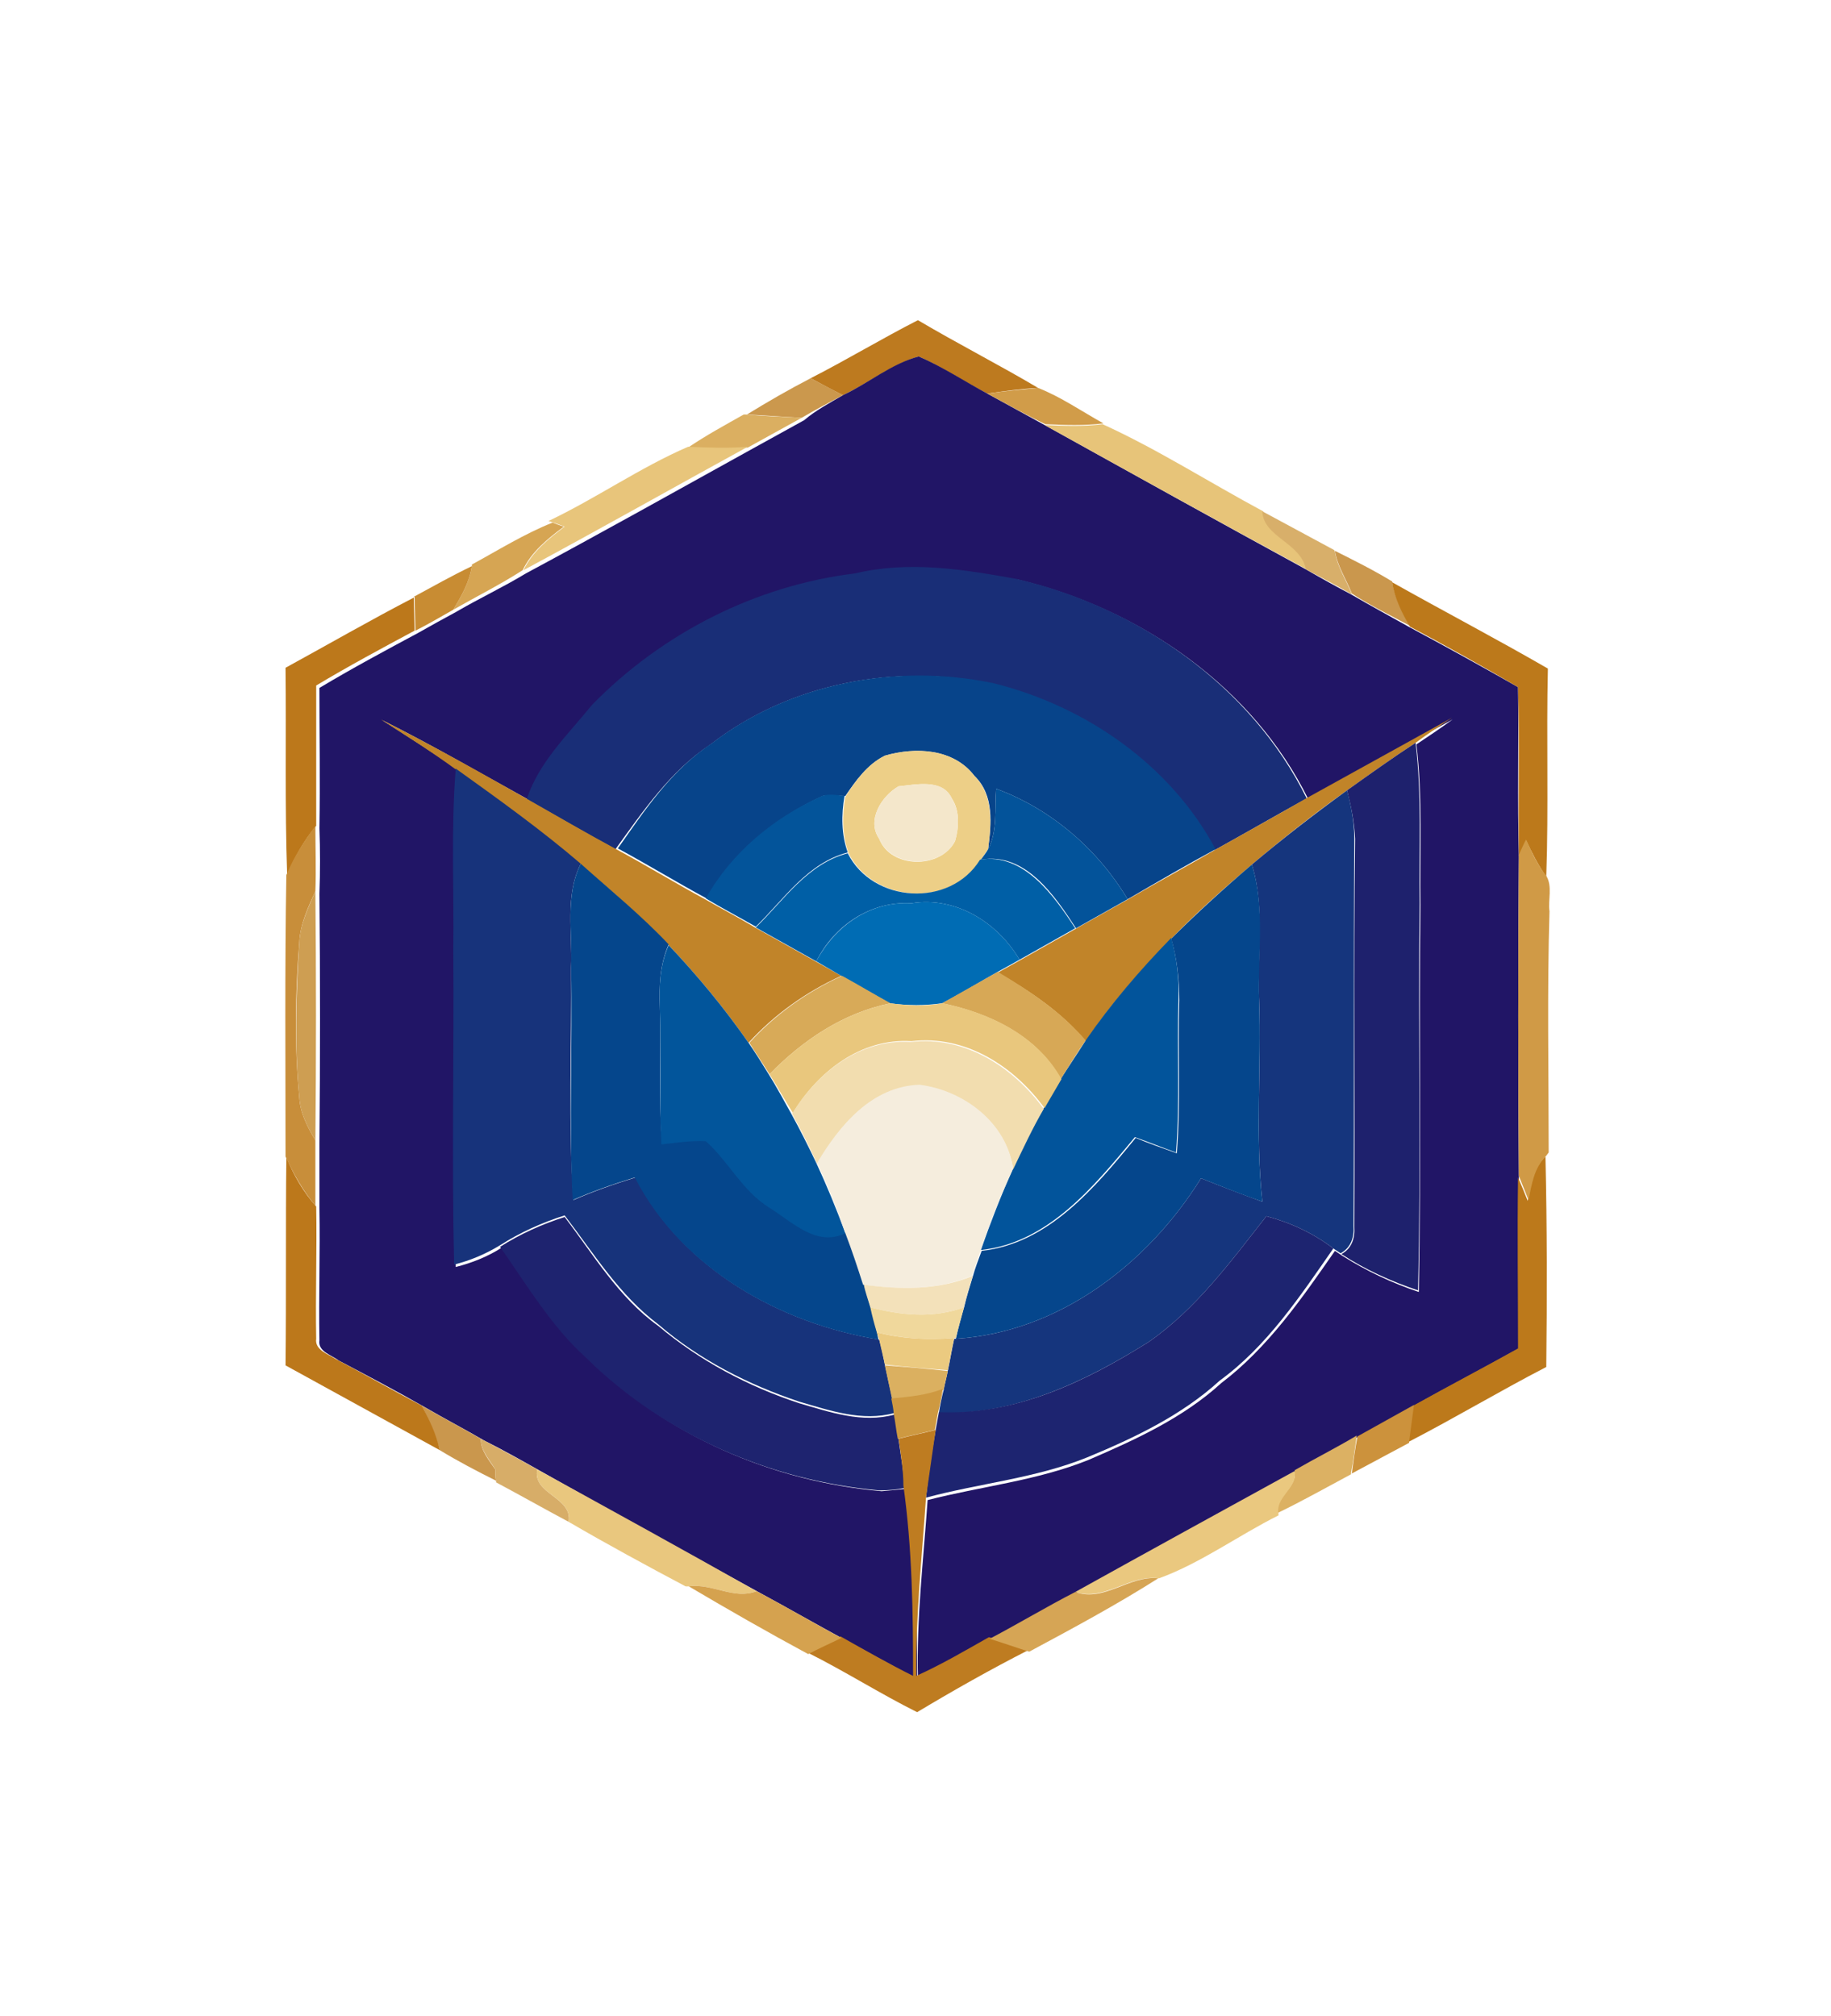 <?xml version="1.0" encoding="utf-8"?>
<!-- Generator: Adobe Illustrator 26.0.3, SVG Export Plug-In . SVG Version: 6.00 Build 0)  -->
<svg version="1.1" id="Layer_1" xmlns="http://www.w3.org/2000/svg" xmlns:xlink="http://www.w3.org/1999/xlink" x="0px" y="0px"
	 viewBox="0 0 227 250" style="enable-background:new 0 0 227 250;" xml:space="preserve">
<style type="text/css">
	.st0{fill:#BD7A1F;}
	.st1{fill:#211566;}
	.st2{fill:#CB984D;}
	.st3{fill:#D19C49;}
	.st4{fill:#DBAF61;}
	.st5{fill:#E7C479;}
	.st6{fill:#E8C57B;}
	.st7{fill:#D8AF6A;}
	.st8{fill:#D6A553;}
	.st9{fill:#CA974D;}
	.st10{fill:#192E77;}
	.st11{fill:#C88C33;}
	.st12{fill:#BC791B;}
	.st13{fill:#BC781B;}
	.st14{fill:#07448A;}
	.st15{fill:#C18429;}
	.st16{fill:#EDCF87;}
	.st17{fill:#1E216D;}
	.st18{fill:#17337B;}
	.st19{fill:#F4E7CB;}
	.st20{fill:#03549A;}
	.st21{fill:#03539A;}
	.st22{fill:#15357D;}
	.st23{fill:#C88E3A;}
	.st24{fill:#D09A46;}
	.st25{fill:#005FA6;}
	.st26{fill:#05468C;}
	.st27{fill:#CE9E52;}
	.st28{fill:#006CB4;}
	.st29{fill:#02549B;}
	.st30{fill:#02559B;}
	.st31{fill:#D8AA58;}
	.st32{fill:#D7A856;}
	.st33{fill:#E9C77D;}
	.st34{fill:#F2DDAF;}
	.st35{fill:#F5EDDD;}
	.st36{fill:#1E236F;}
	.st37{fill:#1D2470;}
	.st38{fill:#F3E1BA;}
	.st39{fill:#F0D89C;}
	.st40{fill:#EBCA80;}
	.st41{fill:#DBB060;}
	.st42{fill:#CE9941;}
	.st43{fill:#CC923C;}
	.st44{fill:#BE7C21;}
	.st45{fill:#D7AD68;}
	.st46{fill:#DCB163;}
	.st47{fill:#E9C77E;}
	.st48{fill:#EAC87F;}
	.st49{fill:#D6A555;}
	.st50{fill:#D5A24F;}
</style>
<g id="_x23_bd7a1fff">
	<path class="st0" d="M100.5,46.9c4.5-2.3,8.8-4.9,13.3-7.2c4.9,2.9,10,5.5,14.9,8.4c-2.1,0.1-4.2,0.4-6.3,0.7
		c-2.9-1.5-5.6-3.3-8.5-4.6c-3.4,1-6.2,3.3-9.4,4.8C103.1,48.3,101.8,47.6,100.5,46.9z"/>
</g>
<g id="_x23_211566ff">
	<path class="st1" d="M104.5,49c3.2-1.5,6-3.9,9.4-4.8c3,1.3,5.7,3.1,8.5,4.6c2.4,1.3,4.7,2.6,7.1,3.9c10.8,6,21.6,12,32.4,17.9
		c1.9,1.1,3.7,2.1,5.6,3.1c2.4,1.4,4.8,2.7,7.3,4.1c4.5,2.4,9,4.9,13.4,7.4c0.1,7-0.1,14,0.1,21c-0.1,13.3-0.1,26.5,0,39.8
		c-0.1,7.1,0,14.1,0,21.2c-4.3,2.4-8.7,4.7-13,7.1c-2.3,1.3-4.7,2.6-7,3.9c-2.6,1.4-5.2,2.8-7.7,4.3c-9.1,5-18.1,10-27.2,15
		c-3.6,1.9-7.1,3.9-10.6,5.8c-3,1.6-5.9,3.4-9,4.8c-0.2-7.4,0.7-14.8,1.2-22.1c6.6-1.7,13.6-2.4,20-5c5.8-2.5,11.7-5.2,16.4-9.5
		c5.8-4.4,10-10.5,14.1-16.4l0.9,0.6c3,1.9,6.2,3.4,9.5,4.5c0.3-16,0-32,0.2-48c-0.1-6.6,0.3-13.3-0.5-19.9c1.5-1,3-2,4.5-3.1
		c-6,3.3-12,6.5-17.9,9.9c-6.9-14-20.9-23.6-35.9-27.2c-6.6-1.1-13.4-2.3-20.1-0.7c-12.3,1.5-23.9,7.4-32.5,16.3
		c-3,3.6-6.6,7-8.1,11.7c-6-3.3-12-6.8-18.2-9.9c3.1,2,6.3,4,9.3,6.1c-0.6,7.6-0.2,15.2-0.3,22.7c0.2,13-0.1,26,0.1,39
		c2-0.5,4-1.3,5.7-2.4c3.3,4.8,6.3,9.8,10.7,13.7c9.7,9.6,22.8,15.3,36.4,16.5c1.1-0.1,2.1-0.2,3.2-0.3c1,7.8,1.2,15.7,1.2,23.6
		c-3-1.6-6-3.3-9-4.9c-3.5-1.9-7-3.9-10.5-5.8c-9.1-5-18.2-10-27.2-15.1c-2.3-1.3-4.6-2.6-7-3.8c-2.4-1.4-4.9-2.7-7.3-4.1
		c-3.5-2-7.1-3.9-10.7-5.8c-0.9-0.7-2.6-1.1-2.4-2.5c-0.1-5.5,0.1-10.9,0-16.4c0-2.7,0-5.4,0-8.1c0.1-10.3,0.1-20.6,0-30.9
		c0.1-2.7,0.1-5.4,0-8.1c0.1-5.8,0-11.6,0-17.4c4-2.4,8.1-4.6,12.2-6.8c1.6-0.9,3.2-1.8,4.7-2.6c2.9-1.7,5.9-3.1,8.7-4.8
		c9.3-5,18.6-10.2,27.8-15.3c2.2-1.2,4.5-2.5,6.7-3.7C101.1,50.9,102.8,50,104.5,49z"/>
</g>
<g id="_x23_cb984dff">
	<path class="st2" d="M92.6,51.4c2.6-1.6,5.2-3.1,7.9-4.5c1.3,0.7,2.7,1.4,4,2.1c-1.7,0.9-3.4,1.8-5.1,2.8
		C97.1,51.7,94.8,51.5,92.6,51.4z"/>
</g>
<g id="_x23_d19c49ff">
	<path class="st3" d="M122.4,48.8c2.1-0.3,4.2-0.5,6.3-0.7c2.8,1.1,5.4,2.9,8.1,4.4c-2.4,0.3-4.8,0.2-7.2,0.1
		C127.1,51.4,124.8,50.1,122.4,48.8z"/>
</g>
<g id="_x23_dbaf61ff">
	<path class="st4" d="M92.2,51.4l0.3,0c2.3,0.2,4.6,0.3,6.9,0.4c-2.2,1.2-4.5,2.5-6.7,3.7c-2.5,0.2-4.9,0.1-7.4,0
		C87.5,54,89.9,52.7,92.2,51.4z"/>
</g>
<g id="_x23_e7c479ff">
	<path class="st5" d="M129.5,52.7c2.4,0.1,4.8,0.2,7.2-0.1c6.8,3.1,13.2,7.2,19.9,10.8c0.1,3.2,4.8,3.9,5.4,7.2
		C151.1,64.7,140.3,58.7,129.5,52.7z"/>
</g>
<g id="_x23_e8c57bff">
	<path class="st6" d="M68,64.6c5.9-2.8,11.3-6.6,17.3-9.2c2.5,0.1,4.9,0.2,7.4,0c-9.3,5.1-18.5,10.3-27.8,15.3
		c1.1-2.3,3.1-3.9,5.1-5.4c-0.3-0.1-1-0.4-1.4-0.5L68,64.6z"/>
</g>
<g id="_x23_d8af6aff">
	<path class="st7" d="M161.9,70.6c-0.6-3.3-5.3-4-5.4-7.2c3,1.6,5.9,3.2,8.9,4.8l0.1,0.2c0.3,1.9,1.4,3.5,2.1,5.3
		C165.7,72.6,163.8,71.6,161.9,70.6z"/>
</g>
<g id="_x23_d6a553ff">
	<path class="st8" d="M58.5,70c3.3-1.8,6.5-3.8,10-5.2c0.3,0.1,1,0.4,1.4,0.5c-2,1.5-4,3.1-5.1,5.4C62,72.5,59,74,56.2,75.6
		c1-1.7,2-3.4,2.3-5.4L58.5,70z"/>
</g>
<g id="_x23_ca974dff">
	<path class="st9" d="M167.6,73.6c-0.7-1.8-1.8-3.4-2.1-5.3c2.4,1.2,4.8,2.4,7.1,3.8c0.3,2,1.3,3.8,2.2,5.5
		C172.4,76.3,169.9,75.1,167.6,73.6z"/>
	<path class="st9" d="M52.3,174.3c2.4,1.4,4.9,2.7,7.3,4.1c0,1.5,1,2.6,1.8,3.8c0,0.3,0,1,0.1,1.4c-2.4-1.2-4.7-2.4-7-3.8
		C54,177.9,53.2,176.1,52.3,174.3z"/>
</g>
<g id="_x23_192e77ff">
	<path class="st10" d="M106,71.1c6.7-1.6,13.5-0.5,20.1,0.7c15,3.5,29,13.2,35.9,27.2c-3.8,2.1-7.6,4.3-11.4,6.4
		c-5.6-10.5-16.1-17.8-27.6-20.6c-11.9-2.6-25.1-0.1-34.9,7.5c-5,3.3-8.4,8.3-11.8,13c-3.7-2-7.3-4.1-11-6.2c1.5-4.6,5.1-8,8.1-11.7
		C82.1,78.5,93.7,72.6,106,71.1z"/>
</g>
<g id="_x23_c88c33ff">
	<path class="st11" d="M51.3,74c2.4-1.3,4.7-2.6,7.2-3.8c-0.3,2-1.3,3.7-2.3,5.4c-1.6,0.9-3.1,1.8-4.7,2.6c0-1.4-0.1-2.7-0.1-4.1V74
		z"/>
</g>
<g id="_x23_bc791bff">
	<path class="st12" d="M174.8,77.7c-1-1.7-1.9-3.5-2.2-5.5c6.4,3.6,12.9,7,19.3,10.7c-0.2,8.6,0.1,17.2-0.2,25.8
		c-1-1.4-1.8-3-2.5-4.5c-0.2,0.5-0.7,1.5-0.9,2c-0.1-7,0.1-14-0.1-21C183.8,82.6,179.3,80.1,174.8,77.7z"/>
	<path class="st12" d="M189.4,148.9c0.4-2,0.7-4.1,2.2-5.5c0.2,8.7,0.2,17.4,0.1,26.1c-5.8,3-11.3,6.3-17.1,9.3
		c0.2-1.5,0.4-3,0.6-4.5c4.3-2.4,8.7-4.7,13-7.1c0-7.1-0.1-14.1,0-21.2C188.6,146.9,189,147.9,189.4,148.9z"/>
</g>
<g id="_x23_bc781bff">
	<path class="st13" d="M35.4,82.8c5.3-2.9,10.5-5.9,15.9-8.7c0,1.4,0.1,2.7,0.1,4.1c-4.1,2.2-8.2,4.4-12.2,6.8c0,5.8,0,11.6,0,17.4
		c-1.5,1.8-2.7,3.9-3.6,6.1C35.3,99.9,35.5,91.4,35.4,82.8z"/>
	<path class="st13" d="M35.5,143.5c0.9,2.2,2.1,4.3,3.7,6.1c0.1,5.4-0.1,10.9,0,16.4c-0.2,1.4,1.5,1.9,2.4,2.5
		c3.6,1.9,7.1,3.9,10.7,5.8c0.9,1.7,1.8,3.5,2.2,5.5c-6.4-3.5-12.7-7-19.1-10.5C35.5,160.7,35.4,152.1,35.5,143.5z"/>
</g>
<g id="_x23_07448aff">
	<path class="st14" d="M88.2,92.2c9.7-7.5,22.9-10,34.9-7.5c11.4,2.8,22,10.1,27.6,20.6c-3.7,2-7.3,4.1-10.9,6.2
		c-3.7-6.2-9.5-11.2-16.3-13.7c-0.2,2.5,0.2,5.2-1,7.5c0.4-3.1,0.8-6.7-1.7-9.1c-2.6-3.4-7.3-3.6-11.1-2.5c-2.2,1.1-3.6,3.1-4.9,5
		c-0.9,0-1.9-0.2-2.8,0c-5.9,2.7-11.2,7-14.4,12.7c-3.7-2-7.3-4.2-11-6.2C79.9,100.5,83.2,95.5,88.2,92.2z"/>
</g>
<g id="_x23_c18429ff">
	<path class="st15" d="M47.2,89.2c6.2,3.1,12.2,6.5,18.2,9.9c3.7,2.1,7.3,4.2,11,6.2s7.3,4.2,11,6.2c2.1,1.2,4.2,2.3,6.2,3.5
		c2.5,1.4,5,2.8,7.5,4.2c1.1,0.6,2.1,1.2,3.2,1.8c-4.4,2-8.3,4.8-11.5,8.3c-3-4.3-6.3-8.3-9.9-12.1c-3.4-3.6-7.2-6.8-10.9-10
		c-5-4.2-10.2-8-15.5-11.8C53.5,93.2,50.3,91.2,47.2,89.2z"/>
	<path class="st15" d="M162.1,98.9c6-3.3,11.9-6.6,17.9-9.9c-1.5,1-3,2-4.5,3.1c-2.9,1.9-5.7,3.9-8.5,5.9c-4.1,2.9-8,6-11.8,9.2
		c-3.4,2.9-6.8,5.9-10,9.2c-3.8,3.9-7.5,8.1-10.6,12.7c-3-3.6-6.9-6.2-10.9-8.5c0.9-0.5,1.8-1,2.7-1.5c2.3-1.3,4.6-2.6,6.9-3.9
		c2.1-1.2,4.3-2.4,6.4-3.6c3.6-2.1,7.3-4.1,10.9-6.2C154.5,103.2,158.3,101.1,162.1,98.9z"/>
</g>
<g id="_x23_edcf87ff">
	<path class="st16" d="M109.7,93.7c3.8-1.1,8.5-0.9,11.1,2.5c2.4,2.4,2.1,6,1.7,9.1c-0.2,0.3-0.7,1-0.9,1.3
		c-3.7,6-13.3,5.4-16.4-0.8c-0.8-2.3-0.8-4.7-0.4-7C106.1,96.8,107.5,94.8,109.7,93.7 M111.4,97.5c-2.1,1.2-4,4.2-2.4,6.5
		c1.4,3.7,7.6,3.8,9.4,0.3c0.5-1.7,0.6-3.8-0.4-5.3C116.8,96.5,113.5,97.3,111.4,97.5z"/>
</g>
<g id="_x23_1e216dff">
	<path class="st17" d="M167,98c2.8-2,5.6-4,8.5-5.9c0.8,6.6,0.4,13.2,0.5,19.9c-0.2,16,0.2,32-0.2,48c-3.3-1.1-6.6-2.6-9.5-4.5
		c1.3-0.7,1.7-2,1.6-3.4c0.1-16-0.1-32,0.1-48.1C167.9,101.9,167.5,100,167,98z"/>
</g>
<g id="_x23_17337bff">
	<path class="st18" d="M56.5,95.3c5.3,3.8,10.6,7.6,15.5,11.8c-2,4-1,8.6-1.2,12.9c0.1,9.6-0.4,19.2,0.3,28.8c2.5-1.1,5.1-2,7.7-2.8
		c5.8,11.3,17.9,18.1,30.2,20.1c0.3,1,0.5,2.1,0.7,3.1c0.3,1.4,0.6,2.8,0.9,4.1c0.1,0.5,0.3,1.4,0.3,1.9c-4,1.1-8-0.3-11.8-1.4
		c-6.3-2.1-12.4-5.2-17.5-9.6c-4.8-3.6-8-8.8-11.6-13.5c-2.8,0.9-5.5,2.1-8,3.7c-1.8,1.1-3.7,1.9-5.7,2.4c-0.3-13,0-26-0.1-39
		C56.3,110.5,55.9,102.9,56.5,95.3z"/>
</g>
<g id="_x23_f4e7cbff">
	<path class="st19" d="M111.4,97.5c2.2-0.2,5.5-1,6.6,1.5c1,1.6,0.9,3.6,0.4,5.3c-1.7,3.4-7.9,3.4-9.4-0.3
		C107.4,101.7,109.3,98.7,111.4,97.5z"/>
</g>
<g id="_x23_03549aff">
	<path class="st20" d="M101.9,98.7c0.9-0.3,1.9-0.1,2.8,0c-0.4,2.3-0.4,4.8,0.4,7c-5,1.3-7.9,5.8-11.4,9.2c-2.1-1.2-4.2-2.3-6.2-3.5
		C90.7,105.7,95.9,101.4,101.9,98.7z"/>
</g>
<g id="_x23_03539aff">
	<path class="st21" d="M123.5,97.8c6.8,2.5,12.6,7.5,16.3,13.7c-2.1,1.2-4.3,2.4-6.4,3.6c-2.6-4-6.3-9.5-11.8-8.5
		c0.2-0.3,0.7-0.9,0.9-1.3C123.7,103,123.3,100.3,123.5,97.8z"/>
</g>
<g id="_x23_15357dff">
	<path class="st22" d="M155.2,107.2c3.8-3.2,7.8-6.3,11.8-9.2c0.5,1.9,0.9,3.9,0.9,5.9c-0.1,16,0,32.1-0.1,48.1
		c0.1,1.4-0.3,2.7-1.6,3.4l-0.9-0.6c-2.5-1.9-5.3-3.2-8.3-4c-4.4,5.6-8.7,11.5-14.6,15.6c-7.8,4.9-16.6,9.1-26,8.8
		c0.1-0.7,0.4-2.2,0.6-2.9c0.1-0.6,0.4-1.7,0.5-2.3c0.3-1.4,0.5-2.7,0.8-4l0.2,0c12.8-0.8,23.8-9.3,30.4-19.9c2.5,1,5.1,2,7.6,2.9
		c-0.9-8.3-0.1-16.7-0.4-25C155.8,118.4,156.9,112.7,155.2,107.2z"/>
</g>
<g id="_x23_c88e3aff">
	<path class="st23" d="M35.5,108.5c0.9-2.2,2.2-4.2,3.6-6.1c0,2.7,0.1,5.4,0,8.1c-0.9,2-1.9,4.1-2,6.4c-0.5,6.4-0.6,12.8,0,19.1
		c0.1,2,1,3.7,2,5.4c0,2.7,0,5.4,0,8.1c-1.5-1.8-2.7-3.9-3.7-6.1C35.4,131.9,35.3,120.2,35.5,108.5z"/>
</g>
<g id="_x23_d09a46ff">
	<path class="st24" d="M189.2,104.1c0.7,1.6,1.4,3.1,2.5,4.5c0.8,1.3,0.2,3,0.4,4.4c-0.3,10-0.1,19.9-0.1,29.9l-0.3,0.4
		c-1.5,1.5-1.8,3.5-2.2,5.5c-0.4-1-0.8-2-1.2-3c-0.1-13.3-0.1-26.5,0-39.8C188.5,105.6,188.9,104.6,189.2,104.1z"/>
</g>
<g id="_x23_005fa6ff">
	<path class="st25" d="M93.7,115c3.5-3.4,6.4-7.9,11.4-9.2c3.1,6.2,12.7,6.8,16.4,0.8c5.4-0.9,9.2,4.5,11.8,8.5
		c-2.3,1.3-4.6,2.6-6.9,3.9c-2.7-4.6-7.9-7.9-13.4-7c-5.1-0.3-9.6,2.8-11.8,7.2C98.7,117.8,96.2,116.4,93.7,115z"/>
</g>
<g id="_x23_05468cff">
	<path class="st26" d="M70.8,120c0.2-4.3-0.8-8.9,1.2-12.9c3.7,3.3,7.5,6.4,10.9,10c-1.1,2.5-1.2,5.2-1.1,7.8
		c0.2,5.6-0.2,11.3,0.3,16.9c1.8-0.2,3.7-0.6,5.5-0.4c2.8,2.5,4.5,6.1,7.8,8.2c2.8,1.8,5.9,5,9.5,3.2c0.8,2.1,1.5,4.2,2.2,6.4
		c0.2,0.7,0.6,2.1,0.8,2.8c0.3,1,0.6,2.1,0.8,3.1l0.2,1c-12.2-2-24.4-8.8-30.2-20.1c-2.6,0.8-5.2,1.7-7.7,2.8
		C70.5,139.2,71,129.6,70.8,120z"/>
	<path class="st26" d="M145.2,116.4c3.2-3.2,6.5-6.2,10-9.2c1.7,5.4,0.7,11.2,0.9,16.8c0.3,8.3-0.5,16.7,0.4,25
		c-2.6-0.9-5.1-1.9-7.6-2.9c-6.6,10.6-17.6,19.1-30.4,19.9c0.3-1.3,0.6-2.5,1-3.8c0.3-1.3,0.7-2.6,1.1-3.9c0.3-1.1,0.7-2.1,1.1-3.2
		c8.3-0.9,14.1-7.9,19.1-14c1.7,0.7,3.4,1.3,5.1,1.9c0.5-6.3,0.1-12.7,0.3-19C146.2,121.4,145.9,118.8,145.2,116.4z"/>
</g>
<g id="_x23_ce9e52ff">
	<path class="st27" d="M37.1,116.9c0.1-2.3,1.1-4.3,2-6.4c0.1,10.3,0.1,20.6,0,30.9c-1-1.7-1.9-3.4-2-5.4
		C36.5,129.7,36.7,123.3,37.1,116.9z"/>
</g>
<g id="_x23_006cb4ff">
	<path class="st28" d="M101.2,119.2c2.3-4.4,6.7-7.5,11.8-7.2c5.5-0.9,10.7,2.4,13.4,7c-0.9,0.5-1.8,1-2.7,1.5
		c-2.3,1.3-4.6,2.7-6.9,3.9c-2.1,0.3-4.3,0.3-6.5,0c-2-1.1-4-2.3-6-3.4C103.3,120.4,102.2,119.8,101.2,119.2z"/>
</g>
<g id="_x23_02549bff">
	<path class="st29" d="M134.6,129c3.1-4.5,6.7-8.7,10.6-12.7c0.7,2.5,1,5,0.9,7.6c-0.2,6.3,0.2,12.7-0.3,19
		c-1.7-0.6-3.4-1.3-5.1-1.9c-5,6-10.7,13.1-19.1,14c1.2-3.4,2.5-6.8,4-10.1c1.2-2.6,2.4-5.1,3.8-7.5c0.7-1.2,1.4-2.4,2.1-3.6
		C132.5,132.2,133.6,130.6,134.6,129z"/>
</g>
<g id="_x23_02559bff">
	<path class="st30" d="M81.8,125c-0.1-2.7,0-5.4,1.1-7.8c3.6,3.8,6.9,7.8,9.9,12.1c0.9,1.3,1.7,2.6,2.5,3.9c1,1.6,1.9,3.3,2.8,4.9
		c1.1,2,2.1,4,3.1,6.1c1.3,2.8,2.5,5.7,3.6,8.7c-3.6,1.8-6.7-1.5-9.5-3.2c-3.3-2.1-5-5.7-7.8-8.2c-1.8-0.1-3.7,0.2-5.5,0.4
		C81.7,136.2,82,130.6,81.8,125z"/>
</g>
<g id="_x23_d8aa58ff">
	<path class="st31" d="M104.4,121c2,1.1,4,2.3,6,3.4c-5.9,1.2-10.9,4.6-15,8.8c-0.8-1.3-1.7-2.6-2.5-3.9
		C96.1,125.8,100,123,104.4,121z"/>
</g>
<g id="_x23_d7a856ff">
	<path class="st32" d="M116.8,124.4c2.3-1.3,4.6-2.6,6.9-3.9c4,2.4,7.9,5,10.9,8.5c-1.1,1.6-2.1,3.2-3.1,4.8
		C128.6,128.4,122.6,125.6,116.8,124.4z"/>
</g>
<g id="_x23_e9c77dff">
	<path class="st33" d="M95.4,133.2c4.1-4.2,9.1-7.6,15-8.8c2.1,0.3,4.3,0.4,6.5,0c5.8,1.2,11.7,4,14.7,9.4c-0.7,1.2-1.4,2.4-2.1,3.6
		c-3.8-5.2-9.8-9.1-16.5-8.3c-6.3-0.4-11.6,3.8-14.7,8.9C97.3,136.4,96.4,134.8,95.4,133.2z"/>
</g>
<g id="_x23_f2ddafff">
	<path class="st34" d="M98.2,138.1c3.1-5.1,8.4-9.3,14.7-8.9c6.7-0.8,12.7,3.1,16.5,8.3c-1.4,2.4-2.6,5-3.8,7.5
		c-0.8-5.7-6.1-9.7-11.6-10.4c-5.9,0.1-9.9,5-12.7,9.7C100.3,142.1,99.3,140.1,98.2,138.1z"/>
</g>
<g id="_x23_f5edddff">
	<path class="st35" d="M101.3,144.2c2.8-4.7,6.8-9.5,12.7-9.7c5.5,0.7,10.8,4.7,11.6,10.4c-1.5,3.3-2.9,6.6-4,10.1
		c-0.4,1.1-0.7,2.1-1.1,3.2c-4.3,1.8-9,1.7-13.5,1.1c-0.7-2.2-1.4-4.3-2.2-6.4C103.8,149.9,102.6,147,101.3,144.2z"/>
</g>
<g id="_x23_1e236fff">
	<path class="st36" d="M62,154.6c2.5-1.6,5.2-2.8,8-3.7c3.6,4.7,6.7,10,11.6,13.5c5.1,4.3,11.1,7.5,17.5,9.6
		c3.8,1.1,7.8,2.5,11.8,1.4c0.2,1,0.3,2,0.5,3.1c0.3,2,0.6,4,0.8,6c-1,0.2-2.1,0.3-3.2,0.3c-13.5-1.2-26.7-6.9-36.4-16.5
		C68.3,164.4,65.3,159.3,62,154.6z"/>
</g>
<g id="_x23_1d2470ff">
	<path class="st37" d="M142.4,166.4c5.9-4.1,10.2-10,14.6-15.6c3,0.8,5.8,2.1,8.3,4c-4.1,5.9-8.2,12.1-14.1,16.4
		c-4.7,4.3-10.6,7.1-16.4,9.5c-6.4,2.6-13.3,3.2-20,5c0.3-2.8,0.7-5.6,1.2-8.4c0.1-0.5,0.3-1.6,0.4-2.2
		C125.9,175.5,134.6,171.3,142.4,166.4z"/>
</g>
<g id="_x23_f3e1baff">
	<path class="st38" d="M107.1,159.3c4.5,0.6,9.2,0.7,13.5-1.1c-0.4,1.3-0.8,2.6-1.1,3.9c-3.8,1.4-7.8,1-11.6,0
		C107.7,161.4,107.2,160,107.1,159.3z"/>
</g>
<g id="_x23_f0d89cff">
	<path class="st39" d="M107.9,162.1c3.8,1,7.8,1.4,11.6,0c-0.3,1.3-0.7,2.5-1,3.8l-0.2,0c-3.2,0.3-6.4,0.1-9.6-0.7
		C108.4,164.2,108.1,163.1,107.9,162.1z"/>
</g>
<g id="_x23_ebca80ff">
	<path class="st40" d="M108.7,165.2c3.1,0.8,6.4,1,9.6,0.7c-0.3,1.3-0.5,2.7-0.8,4c-2.6-0.2-5.2-0.4-7.8-0.7c-0.2-1-0.5-2.1-0.7-3.1
		L108.7,165.2z"/>
</g>
<g id="_x23_dbb060ff">
	<path class="st41" d="M109.7,169.3c2.6,0.2,5.2,0.4,7.8,0.7c-0.1,0.6-0.4,1.7-0.5,2.3c-2.1,0.8-4.3,1-6.4,1.2
		C110.3,172.1,110,170.7,109.7,169.3z"/>
</g>
<g id="_x23_ce9941ff">
	<path class="st42" d="M110.5,173.4c2.2-0.2,4.4-0.4,6.4-1.2c-0.1,0.7-0.4,2.2-0.6,2.9c-0.1,0.6-0.3,1.6-0.4,2.2
		c-1.5,0.4-3.1,0.7-4.6,1.1c-0.2-1-0.3-2.1-0.5-3.1C110.8,174.9,110.6,173.9,110.5,173.4z"/>
</g>
<g id="_x23_cc923cff">
	<path class="st43" d="M168.3,178.1c2.3-1.3,4.7-2.6,7-3.9c-0.2,1.5-0.4,3-0.6,4.5l0,0.2c-2.4,1.3-4.7,2.5-7.1,3.8
		C167.8,181.1,168,179.6,168.3,178.1z"/>
</g>
<g id="_x23_be7c21ff">
	<path class="st44" d="M111.4,178.4c1.5-0.4,3.1-0.7,4.6-1.1c-0.4,2.8-0.8,5.6-1.2,8.4c-0.5,7.4-1.3,14.8-1.2,22.1
		c3.1-1.4,6-3.1,9-4.8c1.7,0.5,3.3,1.1,4.9,1.6c-4.7,2.4-9.3,5-13.8,7.7c-4.6-2.3-9-5.1-13.6-7.4c1.4-0.7,2.8-1.4,4.1-2
		c3,1.7,6,3.4,9,4.9c0-7.9-0.1-15.7-1.2-23.6C112,182.4,111.7,180.4,111.4,178.4z"/>
</g>
<g id="_x23_d7ad68ff">
	<path class="st45" d="M61.4,182.2c-0.7-1.2-1.8-2.3-1.8-3.8c2.3,1.2,4.7,2.5,7,3.8c-0.6,3.1,4.4,3.4,3.9,6.5c-3-1.6-6-3.3-9-4.9
		l0-0.2C61.4,183.3,61.4,182.6,61.4,182.2z"/>
</g>
<g id="_x23_dcb163ff">
	<path class="st46" d="M160.5,182.3c2.6-1.5,5.2-2.8,7.7-4.3c-0.2,1.5-0.4,3.1-0.7,4.6l0,0.2c-3,1.6-6,3.3-9.1,4.8
		C158.1,185.5,160.9,184.5,160.5,182.3z"/>
</g>
<g id="_x23_e9c77eff">
	<path class="st47" d="M70.5,188.7c0.5-3.1-4.5-3.4-3.9-6.5c9.1,5,18.2,10,27.2,15.1c-2.8,1.1-5.5-1-8.4-0.6l-0.4,0
		C80.1,194.1,75.3,191.5,70.5,188.7z"/>
</g>
<g id="_x23_eac87fff">
	<path class="st48" d="M133.3,197.4c9-5,18.1-10,27.2-15c0.4,2.1-2.4,3.2-2,5.3l0,0.2c-5,2.5-9.6,5.9-14.8,7.8
		C140,195.2,137,198.6,133.3,197.4z"/>
</g>
<g id="_x23_d6a555ff">
	<path class="st49" d="M133.3,197.4c3.6,1.3,6.7-2.1,10.3-1.7c-5.2,3.3-10.6,6.2-16,9.1c-1.6-0.5-3.3-1.1-4.9-1.6
		C126.3,201.3,129.8,199.2,133.3,197.4z"/>
</g>
<g id="_x23_d5a24fff">
	<path class="st50" d="M85.4,196.7c2.9-0.4,5.6,1.7,8.4,0.6c3.6,1.9,7,3.9,10.5,5.8c-1.4,0.7-2.8,1.3-4.1,2
		C95.2,202.4,90.3,199.6,85.4,196.7z"/>
</g>
</svg>
